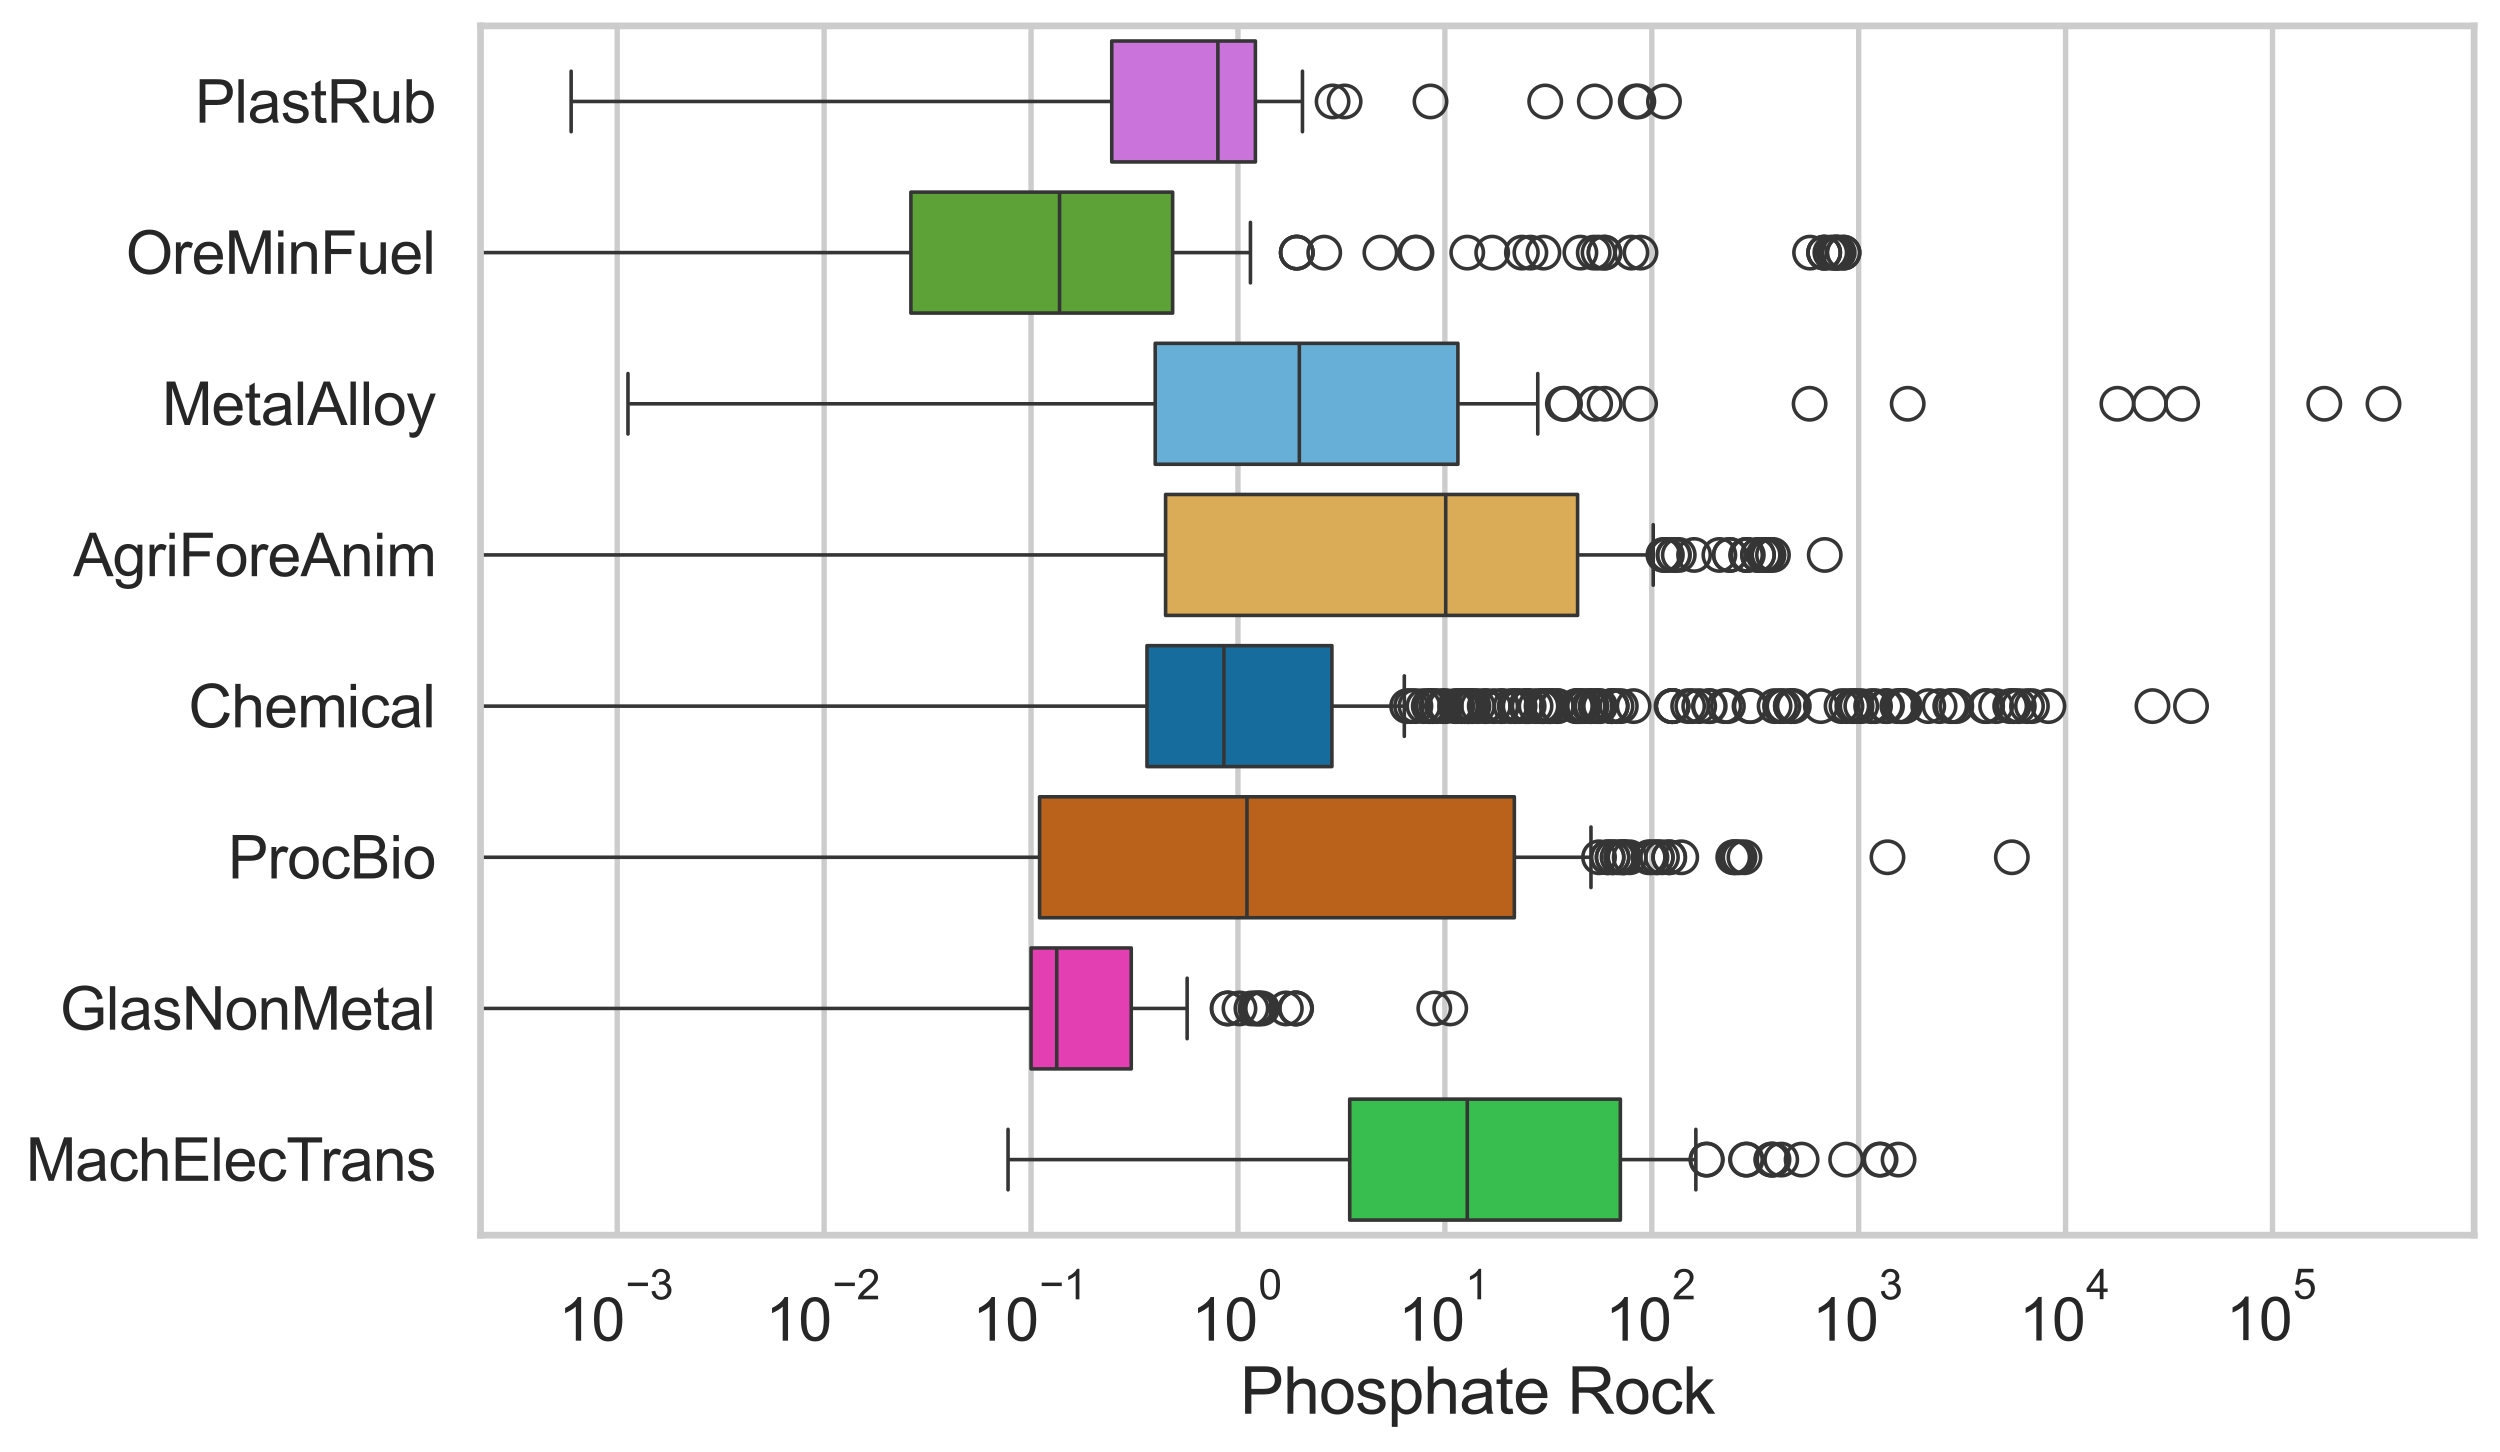 <?xml version="1.0" encoding="utf-8" standalone="no"?>
<!DOCTYPE svg PUBLIC "-//W3C//DTD SVG 1.1//EN"
  "http://www.w3.org/Graphics/SVG/1.1/DTD/svg11.dtd">
<svg xmlns:xlink="http://www.w3.org/1999/xlink" width="695.577pt" height="404.121pt" viewBox="0 0 695.577 404.121" xmlns="http://www.w3.org/2000/svg" version="1.1">
 <defs>
  <style type="text/css">*{stroke-linejoin: round; stroke-linecap: butt}</style>
 </defs>
 <g id="figure_1">
  <g id="patch_1">
   <path d="M 0 404.121 
L 695.577 404.121 
L 695.577 0 
L 0 0 
z
" style="fill: #ffffff"/>
  </g>
  <g id="axes_1">
   <g id="patch_2">
    <path d="M 133.697 343.665 
L 688.377 343.665 
L 688.377 7.2 
L 133.697 7.2 
z
" style="fill: #ffffff"/>
   </g>
   <g id="matplotlib.axis_1">
    <g id="xtick_1">
     <g id="line2d_1">
      <path d="M 171.73 343.665 
L 171.73 7.2 
" clip-path="url(#p5ce49cfaa2)" style="fill: none; stroke: #cccccc; stroke-width: 1.5; stroke-linecap: round"/>
     </g>
     <g id="text_1">
      <!-- $\mathdefault{10^{-3}}$ -->
      <g style="fill: #262626" transform="translate(155.395 373.18) scale(0.165 -0.165)">
       <defs>
        <path id="ArialMT-31" d="M 2384 0 
L 1822 0 
L 1822 3584 
Q 1619 3391 1289 3197 
Q 959 3003 697 2906 
L 697 3450 
Q 1169 3672 1522 3987 
Q 1875 4303 2022 4600 
L 2384 4600 
L 2384 0 
z
" transform="scale(0.016)"/>
        <path id="ArialMT-30" d="M 266 2259 
Q 266 3072 433 3567 
Q 600 4063 929 4331 
Q 1259 4600 1759 4600 
Q 2128 4600 2406 4451 
Q 2684 4303 2865 4023 
Q 3047 3744 3150 3342 
Q 3253 2941 3253 2259 
Q 3253 1453 3087 958 
Q 2922 463 2592 192 
Q 2263 -78 1759 -78 
Q 1097 -78 719 397 
Q 266 969 266 2259 
z
M 844 2259 
Q 844 1131 1108 757 
Q 1372 384 1759 384 
Q 2147 384 2411 759 
Q 2675 1134 2675 2259 
Q 2675 3391 2411 3762 
Q 2147 4134 1753 4134 
Q 1366 4134 1134 3806 
Q 844 3388 844 2259 
z
" transform="scale(0.016)"/>
        <path id="ArialMT-2212" d="M 3381 1997 
L 356 1997 
L 356 2522 
L 3381 2522 
L 3381 1997 
z
" transform="scale(0.016)"/>
        <path id="ArialMT-33" d="M 269 1209 
L 831 1284 
Q 928 806 1161 595 
Q 1394 384 1728 384 
Q 2125 384 2398 659 
Q 2672 934 2672 1341 
Q 2672 1728 2419 1979 
Q 2166 2231 1775 2231 
Q 1616 2231 1378 2169 
L 1441 2663 
Q 1497 2656 1531 2656 
Q 1891 2656 2178 2843 
Q 2466 3031 2466 3422 
Q 2466 3731 2256 3934 
Q 2047 4138 1716 4138 
Q 1388 4138 1169 3931 
Q 950 3725 888 3313 
L 325 3413 
Q 428 3978 793 4289 
Q 1159 4600 1703 4600 
Q 2078 4600 2393 4439 
Q 2709 4278 2876 4000 
Q 3044 3722 3044 3409 
Q 3044 3113 2884 2869 
Q 2725 2625 2413 2481 
Q 2819 2388 3044 2092 
Q 3269 1797 3269 1353 
Q 3269 753 2831 336 
Q 2394 -81 1725 -81 
Q 1122 -81 723 278 
Q 325 638 269 1209 
z
" transform="scale(0.016)"/>
       </defs>
       <use xlink:href="#ArialMT-31" transform="translate(0 0.994)"/>
       <use xlink:href="#ArialMT-30" transform="translate(55.615 0.994)"/>
       <use xlink:href="#ArialMT-2212" transform="translate(112.973 70.688) scale(0.7)"/>
       <use xlink:href="#ArialMT-33" transform="translate(153.852 70.688) scale(0.7)"/>
      </g>
     </g>
    </g>
    <g id="xtick_2">
     <g id="line2d_2">
      <path d="M 229.299 343.665 
L 229.299 7.2 
" clip-path="url(#p5ce49cfaa2)" style="fill: none; stroke: #cccccc; stroke-width: 1.5; stroke-linecap: round"/>
     </g>
     <g id="text_2">
      <!-- $\mathdefault{10^{-2}}$ -->
      <g style="fill: #262626" transform="translate(212.964 373.18) scale(0.165 -0.165)">
       <defs>
        <path id="ArialMT-32" d="M 3222 541 
L 3222 0 
L 194 0 
Q 188 203 259 391 
Q 375 700 629 1000 
Q 884 1300 1366 1694 
Q 2113 2306 2375 2664 
Q 2638 3022 2638 3341 
Q 2638 3675 2398 3904 
Q 2159 4134 1775 4134 
Q 1369 4134 1125 3890 
Q 881 3647 878 3216 
L 300 3275 
Q 359 3922 746 4261 
Q 1134 4600 1788 4600 
Q 2447 4600 2831 4234 
Q 3216 3869 3216 3328 
Q 3216 3053 3103 2787 
Q 2991 2522 2730 2228 
Q 2469 1934 1863 1422 
Q 1356 997 1212 845 
Q 1069 694 975 541 
L 3222 541 
z
" transform="scale(0.016)"/>
       </defs>
       <use xlink:href="#ArialMT-31" transform="translate(0 0.994)"/>
       <use xlink:href="#ArialMT-30" transform="translate(55.615 0.994)"/>
       <use xlink:href="#ArialMT-2212" transform="translate(112.973 70.688) scale(0.7)"/>
       <use xlink:href="#ArialMT-32" transform="translate(153.852 70.688) scale(0.7)"/>
      </g>
     </g>
    </g>
    <g id="xtick_3">
     <g id="line2d_3">
      <path d="M 286.868 343.665 
L 286.868 7.2 
" clip-path="url(#p5ce49cfaa2)" style="fill: none; stroke: #cccccc; stroke-width: 1.5; stroke-linecap: round"/>
     </g>
     <g id="text_3">
      <!-- $\mathdefault{10^{-1}}$ -->
      <g style="fill: #262626" transform="translate(270.533 373.18) scale(0.165 -0.165)">
       <use xlink:href="#ArialMT-31" transform="translate(0 0.994)"/>
       <use xlink:href="#ArialMT-30" transform="translate(55.615 0.994)"/>
       <use xlink:href="#ArialMT-2212" transform="translate(112.973 70.688) scale(0.7)"/>
       <use xlink:href="#ArialMT-31" transform="translate(153.852 70.688) scale(0.7)"/>
      </g>
     </g>
    </g>
    <g id="xtick_4">
     <g id="line2d_4">
      <path d="M 344.436 343.665 
L 344.436 7.2 
" clip-path="url(#p5ce49cfaa2)" style="fill: none; stroke: #cccccc; stroke-width: 1.5; stroke-linecap: round"/>
     </g>
     <g id="text_4">
      <!-- $\mathdefault{10^{0}}$ -->
      <g style="fill: #262626" transform="translate(331.484 373.18) scale(0.165 -0.165)">
       <use xlink:href="#ArialMT-31" transform="translate(0 0.994)"/>
       <use xlink:href="#ArialMT-30" transform="translate(55.615 0.994)"/>
       <use xlink:href="#ArialMT-30" transform="translate(112.973 70.688) scale(0.7)"/>
      </g>
     </g>
    </g>
    <g id="xtick_5">
     <g id="line2d_5">
      <path d="M 402.005 343.665 
L 402.005 7.2 
" clip-path="url(#p5ce49cfaa2)" style="fill: none; stroke: #cccccc; stroke-width: 1.5; stroke-linecap: round"/>
     </g>
     <g id="text_5">
      <!-- $\mathdefault{10^{1}}$ -->
      <g style="fill: #262626" transform="translate(389.053 373.18) scale(0.165 -0.165)">
       <use xlink:href="#ArialMT-31" transform="translate(0 0.994)"/>
       <use xlink:href="#ArialMT-30" transform="translate(55.615 0.994)"/>
       <use xlink:href="#ArialMT-31" transform="translate(112.973 70.688) scale(0.7)"/>
      </g>
     </g>
    </g>
    <g id="xtick_6">
     <g id="line2d_6">
      <path d="M 459.574 343.665 
L 459.574 7.2 
" clip-path="url(#p5ce49cfaa2)" style="fill: none; stroke: #cccccc; stroke-width: 1.5; stroke-linecap: round"/>
     </g>
     <g id="text_6">
      <!-- $\mathdefault{10^{2}}$ -->
      <g style="fill: #262626" transform="translate(446.622 373.18) scale(0.165 -0.165)">
       <use xlink:href="#ArialMT-31" transform="translate(0 0.994)"/>
       <use xlink:href="#ArialMT-30" transform="translate(55.615 0.994)"/>
       <use xlink:href="#ArialMT-32" transform="translate(112.973 70.688) scale(0.7)"/>
      </g>
     </g>
    </g>
    <g id="xtick_7">
     <g id="line2d_7">
      <path d="M 517.143 343.665 
L 517.143 7.2 
" clip-path="url(#p5ce49cfaa2)" style="fill: none; stroke: #cccccc; stroke-width: 1.5; stroke-linecap: round"/>
     </g>
     <g id="text_7">
      <!-- $\mathdefault{10^{3}}$ -->
      <g style="fill: #262626" transform="translate(504.19 373.18) scale(0.165 -0.165)">
       <use xlink:href="#ArialMT-31" transform="translate(0 0.994)"/>
       <use xlink:href="#ArialMT-30" transform="translate(55.615 0.994)"/>
       <use xlink:href="#ArialMT-33" transform="translate(112.973 70.688) scale(0.7)"/>
      </g>
     </g>
    </g>
    <g id="xtick_8">
     <g id="line2d_8">
      <path d="M 574.712 343.665 
L 574.712 7.2 
" clip-path="url(#p5ce49cfaa2)" style="fill: none; stroke: #cccccc; stroke-width: 1.5; stroke-linecap: round"/>
     </g>
     <g id="text_8">
      <!-- $\mathdefault{10^{4}}$ -->
      <g style="fill: #262626" transform="translate(561.759 373.015) scale(0.165 -0.165)">
       <defs>
        <path id="ArialMT-34" d="M 2069 0 
L 2069 1097 
L 81 1097 
L 81 1613 
L 2172 4581 
L 2631 4581 
L 2631 1613 
L 3250 1613 
L 3250 1097 
L 2631 1097 
L 2631 0 
L 2069 0 
z
M 2069 1613 
L 2069 3678 
L 634 1613 
L 2069 1613 
z
" transform="scale(0.016)"/>
       </defs>
       <use xlink:href="#ArialMT-31" transform="translate(0 0.202)"/>
       <use xlink:href="#ArialMT-30" transform="translate(55.615 0.202)"/>
       <use xlink:href="#ArialMT-34" transform="translate(112.973 69.895) scale(0.7)"/>
      </g>
     </g>
    </g>
    <g id="xtick_9">
     <g id="line2d_9">
      <path d="M 632.281 343.665 
L 632.281 7.2 
" clip-path="url(#p5ce49cfaa2)" style="fill: none; stroke: #cccccc; stroke-width: 1.5; stroke-linecap: round"/>
     </g>
     <g id="text_9">
      <!-- $\mathdefault{10^{5}}$ -->
      <g style="fill: #262626" transform="translate(619.328 373.015) scale(0.165 -0.165)">
       <defs>
        <path id="ArialMT-35" d="M 266 1200 
L 856 1250 
Q 922 819 1161 601 
Q 1400 384 1738 384 
Q 2144 384 2425 690 
Q 2706 997 2706 1503 
Q 2706 1984 2436 2262 
Q 2166 2541 1728 2541 
Q 1456 2541 1237 2417 
Q 1019 2294 894 2097 
L 366 2166 
L 809 4519 
L 3088 4519 
L 3088 3981 
L 1259 3981 
L 1013 2750 
Q 1425 3038 1878 3038 
Q 2478 3038 2890 2622 
Q 3303 2206 3303 1553 
Q 3303 931 2941 478 
Q 2500 -78 1738 -78 
Q 1113 -78 717 272 
Q 322 622 266 1200 
z
" transform="scale(0.016)"/>
       </defs>
       <use xlink:href="#ArialMT-31" transform="translate(0 0.88)"/>
       <use xlink:href="#ArialMT-30" transform="translate(55.615 0.88)"/>
       <use xlink:href="#ArialMT-35" transform="translate(112.973 70.573) scale(0.7)"/>
      </g>
     </g>
    </g>
    <g id="xtick_10"/>
    <g id="xtick_11"/>
    <g id="xtick_12"/>
    <g id="xtick_13"/>
    <g id="xtick_14"/>
    <g id="xtick_15"/>
    <g id="xtick_16"/>
    <g id="xtick_17"/>
    <g id="xtick_18"/>
    <g id="xtick_19"/>
    <g id="xtick_20"/>
    <g id="xtick_21"/>
    <g id="xtick_22"/>
    <g id="xtick_23"/>
    <g id="xtick_24"/>
    <g id="xtick_25"/>
    <g id="xtick_26"/>
    <g id="xtick_27"/>
    <g id="xtick_28"/>
    <g id="xtick_29"/>
    <g id="xtick_30"/>
    <g id="xtick_31"/>
    <g id="xtick_32"/>
    <g id="xtick_33"/>
    <g id="xtick_34"/>
    <g id="xtick_35"/>
    <g id="xtick_36"/>
    <g id="xtick_37"/>
    <g id="xtick_38"/>
    <g id="xtick_39"/>
    <g id="xtick_40"/>
    <g id="xtick_41"/>
    <g id="xtick_42"/>
    <g id="xtick_43"/>
    <g id="xtick_44"/>
    <g id="xtick_45"/>
    <g id="xtick_46"/>
    <g id="xtick_47"/>
    <g id="xtick_48"/>
    <g id="xtick_49"/>
    <g id="xtick_50"/>
    <g id="xtick_51"/>
    <g id="xtick_52"/>
    <g id="xtick_53"/>
    <g id="xtick_54"/>
    <g id="xtick_55"/>
    <g id="xtick_56"/>
    <g id="xtick_57"/>
    <g id="xtick_58"/>
    <g id="xtick_59"/>
    <g id="xtick_60"/>
    <g id="xtick_61"/>
    <g id="xtick_62"/>
    <g id="xtick_63"/>
    <g id="xtick_64"/>
    <g id="xtick_65"/>
    <g id="xtick_66"/>
    <g id="xtick_67"/>
    <g id="xtick_68"/>
    <g id="xtick_69"/>
    <g id="xtick_70"/>
    <g id="xtick_71"/>
    <g id="xtick_72"/>
    <g id="xtick_73"/>
    <g id="xtick_74"/>
    <g id="xtick_75"/>
    <g id="xtick_76"/>
    <g id="xtick_77"/>
    <g id="xtick_78"/>
    <g id="xtick_79"/>
    <g id="xtick_80"/>
    <g id="xtick_81"/>
    <g id="xtick_82"/>
    <g id="xtick_83"/>
    <g id="xtick_84"/>
    <g id="xtick_85"/>
    <g id="xtick_86"/>
    <g id="xtick_87"/>
    <g id="xtick_88"/>
    <g id="text_10">
     <!-- Phosphate Rock -->
     <g style="fill: #262626" transform="translate(344.999 393.344) scale(0.18 -0.18)">
      <defs>
       <path id="ArialMT-50" d="M 494 0 
L 494 4581 
L 2222 4581 
Q 2678 4581 2919 4538 
Q 3256 4481 3484 4323 
Q 3713 4166 3852 3881 
Q 3991 3597 3991 3256 
Q 3991 2672 3619 2267 
Q 3247 1863 2275 1863 
L 1100 1863 
L 1100 0 
L 494 0 
z
M 1100 2403 
L 2284 2403 
Q 2872 2403 3119 2622 
Q 3366 2841 3366 3238 
Q 3366 3525 3220 3729 
Q 3075 3934 2838 4000 
Q 2684 4041 2272 4041 
L 1100 4041 
L 1100 2403 
z
" transform="scale(0.016)"/>
       <path id="ArialMT-68" d="M 422 0 
L 422 4581 
L 984 4581 
L 984 2938 
Q 1378 3394 1978 3394 
Q 2347 3394 2619 3248 
Q 2891 3103 3008 2847 
Q 3125 2591 3125 2103 
L 3125 0 
L 2563 0 
L 2563 2103 
Q 2563 2525 2380 2717 
Q 2197 2909 1863 2909 
Q 1613 2909 1392 2779 
Q 1172 2650 1078 2428 
Q 984 2206 984 1816 
L 984 0 
L 422 0 
z
" transform="scale(0.016)"/>
       <path id="ArialMT-6f" d="M 213 1659 
Q 213 2581 725 3025 
Q 1153 3394 1769 3394 
Q 2453 3394 2887 2945 
Q 3322 2497 3322 1706 
Q 3322 1066 3130 698 
Q 2938 331 2570 128 
Q 2203 -75 1769 -75 
Q 1072 -75 642 372 
Q 213 819 213 1659 
z
M 791 1659 
Q 791 1022 1069 705 
Q 1347 388 1769 388 
Q 2188 388 2466 706 
Q 2744 1025 2744 1678 
Q 2744 2294 2464 2611 
Q 2184 2928 1769 2928 
Q 1347 2928 1069 2612 
Q 791 2297 791 1659 
z
" transform="scale(0.016)"/>
       <path id="ArialMT-73" d="M 197 991 
L 753 1078 
Q 800 744 1014 566 
Q 1228 388 1613 388 
Q 2000 388 2187 545 
Q 2375 703 2375 916 
Q 2375 1106 2209 1216 
Q 2094 1291 1634 1406 
Q 1016 1563 777 1677 
Q 538 1791 414 1992 
Q 291 2194 291 2438 
Q 291 2659 392 2848 
Q 494 3038 669 3163 
Q 800 3259 1026 3326 
Q 1253 3394 1513 3394 
Q 1903 3394 2198 3281 
Q 2494 3169 2634 2976 
Q 2775 2784 2828 2463 
L 2278 2388 
Q 2241 2644 2061 2787 
Q 1881 2931 1553 2931 
Q 1166 2931 1000 2803 
Q 834 2675 834 2503 
Q 834 2394 903 2306 
Q 972 2216 1119 2156 
Q 1203 2125 1616 2013 
Q 2213 1853 2448 1751 
Q 2684 1650 2818 1456 
Q 2953 1263 2953 975 
Q 2953 694 2789 445 
Q 2625 197 2315 61 
Q 2006 -75 1616 -75 
Q 969 -75 630 194 
Q 291 463 197 991 
z
" transform="scale(0.016)"/>
       <path id="ArialMT-70" d="M 422 -1272 
L 422 3319 
L 934 3319 
L 934 2888 
Q 1116 3141 1344 3267 
Q 1572 3394 1897 3394 
Q 2322 3394 2647 3175 
Q 2972 2956 3137 2557 
Q 3303 2159 3303 1684 
Q 3303 1175 3120 767 
Q 2938 359 2589 142 
Q 2241 -75 1856 -75 
Q 1575 -75 1351 44 
Q 1128 163 984 344 
L 984 -1272 
L 422 -1272 
z
M 931 1641 
Q 931 1000 1190 694 
Q 1450 388 1819 388 
Q 2194 388 2461 705 
Q 2728 1022 2728 1688 
Q 2728 2322 2467 2637 
Q 2206 2953 1844 2953 
Q 1484 2953 1207 2617 
Q 931 2281 931 1641 
z
" transform="scale(0.016)"/>
       <path id="ArialMT-61" d="M 2588 409 
Q 2275 144 1986 34 
Q 1697 -75 1366 -75 
Q 819 -75 525 192 
Q 231 459 231 875 
Q 231 1119 342 1320 
Q 453 1522 633 1644 
Q 813 1766 1038 1828 
Q 1203 1872 1538 1913 
Q 2219 1994 2541 2106 
Q 2544 2222 2544 2253 
Q 2544 2597 2384 2738 
Q 2169 2928 1744 2928 
Q 1347 2928 1158 2789 
Q 969 2650 878 2297 
L 328 2372 
Q 403 2725 575 2942 
Q 747 3159 1072 3276 
Q 1397 3394 1825 3394 
Q 2250 3394 2515 3294 
Q 2781 3194 2906 3042 
Q 3031 2891 3081 2659 
Q 3109 2516 3109 2141 
L 3109 1391 
Q 3109 606 3145 398 
Q 3181 191 3288 0 
L 2700 0 
Q 2613 175 2588 409 
z
M 2541 1666 
Q 2234 1541 1622 1453 
Q 1275 1403 1131 1340 
Q 988 1278 909 1158 
Q 831 1038 831 891 
Q 831 666 1001 516 
Q 1172 366 1500 366 
Q 1825 366 2078 508 
Q 2331 650 2450 897 
Q 2541 1088 2541 1459 
L 2541 1666 
z
" transform="scale(0.016)"/>
       <path id="ArialMT-74" d="M 1650 503 
L 1731 6 
Q 1494 -44 1306 -44 
Q 1000 -44 831 53 
Q 663 150 594 308 
Q 525 466 525 972 
L 525 2881 
L 113 2881 
L 113 3319 
L 525 3319 
L 525 4141 
L 1084 4478 
L 1084 3319 
L 1650 3319 
L 1650 2881 
L 1084 2881 
L 1084 941 
Q 1084 700 1114 631 
Q 1144 563 1211 522 
Q 1278 481 1403 481 
Q 1497 481 1650 503 
z
" transform="scale(0.016)"/>
       <path id="ArialMT-65" d="M 2694 1069 
L 3275 997 
Q 3138 488 2766 206 
Q 2394 -75 1816 -75 
Q 1088 -75 661 373 
Q 234 822 234 1631 
Q 234 2469 665 2931 
Q 1097 3394 1784 3394 
Q 2450 3394 2872 2941 
Q 3294 2488 3294 1666 
Q 3294 1616 3291 1516 
L 816 1516 
Q 847 969 1125 678 
Q 1403 388 1819 388 
Q 2128 388 2347 550 
Q 2566 713 2694 1069 
z
M 847 1978 
L 2700 1978 
Q 2663 2397 2488 2606 
Q 2219 2931 1791 2931 
Q 1403 2931 1139 2672 
Q 875 2413 847 1978 
z
" transform="scale(0.016)"/>
       <path id="ArialMT-20" transform="scale(0.016)"/>
       <path id="ArialMT-52" d="M 503 0 
L 503 4581 
L 2534 4581 
Q 3147 4581 3465 4457 
Q 3784 4334 3975 4021 
Q 4166 3709 4166 3331 
Q 4166 2844 3850 2509 
Q 3534 2175 2875 2084 
Q 3116 1969 3241 1856 
Q 3506 1613 3744 1247 
L 4541 0 
L 3778 0 
L 3172 953 
Q 2906 1366 2734 1584 
Q 2563 1803 2427 1890 
Q 2291 1978 2150 2013 
Q 2047 2034 1813 2034 
L 1109 2034 
L 1109 0 
L 503 0 
z
M 1109 2559 
L 2413 2559 
Q 2828 2559 3062 2645 
Q 3297 2731 3419 2920 
Q 3541 3109 3541 3331 
Q 3541 3656 3305 3865 
Q 3069 4075 2559 4075 
L 1109 4075 
L 1109 2559 
z
" transform="scale(0.016)"/>
       <path id="ArialMT-63" d="M 2588 1216 
L 3141 1144 
Q 3050 572 2676 248 
Q 2303 -75 1759 -75 
Q 1078 -75 664 370 
Q 250 816 250 1647 
Q 250 2184 428 2587 
Q 606 2991 970 3192 
Q 1334 3394 1763 3394 
Q 2303 3394 2647 3120 
Q 2991 2847 3088 2344 
L 2541 2259 
Q 2463 2594 2264 2762 
Q 2066 2931 1784 2931 
Q 1359 2931 1093 2626 
Q 828 2322 828 1663 
Q 828 994 1084 691 
Q 1341 388 1753 388 
Q 2084 388 2306 591 
Q 2528 794 2588 1216 
z
" transform="scale(0.016)"/>
       <path id="ArialMT-6b" d="M 425 0 
L 425 4581 
L 988 4581 
L 988 1969 
L 2319 3319 
L 3047 3319 
L 1778 2088 
L 3175 0 
L 2481 0 
L 1384 1697 
L 988 1316 
L 988 0 
L 425 0 
z
" transform="scale(0.016)"/>
      </defs>
      <use xlink:href="#ArialMT-50"/>
      <use xlink:href="#ArialMT-68" transform="translate(66.699 0)"/>
      <use xlink:href="#ArialMT-6f" transform="translate(122.314 0)"/>
      <use xlink:href="#ArialMT-73" transform="translate(177.93 0)"/>
      <use xlink:href="#ArialMT-70" transform="translate(227.93 0)"/>
      <use xlink:href="#ArialMT-68" transform="translate(283.545 0)"/>
      <use xlink:href="#ArialMT-61" transform="translate(339.16 0)"/>
      <use xlink:href="#ArialMT-74" transform="translate(394.775 0)"/>
      <use xlink:href="#ArialMT-65" transform="translate(422.559 0)"/>
      <use xlink:href="#ArialMT-20" transform="translate(478.174 0)"/>
      <use xlink:href="#ArialMT-52" transform="translate(505.957 0)"/>
      <use xlink:href="#ArialMT-6f" transform="translate(578.174 0)"/>
      <use xlink:href="#ArialMT-63" transform="translate(633.789 0)"/>
      <use xlink:href="#ArialMT-6b" transform="translate(683.789 0)"/>
     </g>
    </g>
   </g>
   <g id="matplotlib.axis_2">
    <g id="ytick_1">
     <g id="text_11">
      <!-- PlastRub -->
      <g style="fill: #262626" transform="translate(54.248 34.134) scale(0.165 -0.165)">
       <defs>
        <path id="ArialMT-6c" d="M 409 0 
L 409 4581 
L 972 4581 
L 972 0 
L 409 0 
z
" transform="scale(0.016)"/>
        <path id="ArialMT-75" d="M 2597 0 
L 2597 488 
Q 2209 -75 1544 -75 
Q 1250 -75 995 37 
Q 741 150 617 320 
Q 494 491 444 738 
Q 409 903 409 1263 
L 409 3319 
L 972 3319 
L 972 1478 
Q 972 1038 1006 884 
Q 1059 663 1231 536 
Q 1403 409 1656 409 
Q 1909 409 2131 539 
Q 2353 669 2445 892 
Q 2538 1116 2538 1541 
L 2538 3319 
L 3100 3319 
L 3100 0 
L 2597 0 
z
" transform="scale(0.016)"/>
        <path id="ArialMT-62" d="M 941 0 
L 419 0 
L 419 4581 
L 981 4581 
L 981 2947 
Q 1338 3394 1891 3394 
Q 2197 3394 2470 3270 
Q 2744 3147 2920 2923 
Q 3097 2700 3197 2384 
Q 3297 2069 3297 1709 
Q 3297 856 2875 390 
Q 2453 -75 1863 -75 
Q 1275 -75 941 416 
L 941 0 
z
M 934 1684 
Q 934 1088 1097 822 
Q 1363 388 1816 388 
Q 2184 388 2453 708 
Q 2722 1028 2722 1663 
Q 2722 2313 2464 2622 
Q 2206 2931 1841 2931 
Q 1472 2931 1203 2611 
Q 934 2291 934 1684 
z
" transform="scale(0.016)"/>
       </defs>
       <use xlink:href="#ArialMT-50"/>
       <use xlink:href="#ArialMT-6c" transform="translate(66.699 0)"/>
       <use xlink:href="#ArialMT-61" transform="translate(88.916 0)"/>
       <use xlink:href="#ArialMT-73" transform="translate(144.531 0)"/>
       <use xlink:href="#ArialMT-74" transform="translate(194.531 0)"/>
       <use xlink:href="#ArialMT-52" transform="translate(222.314 0)"/>
       <use xlink:href="#ArialMT-75" transform="translate(294.531 0)"/>
       <use xlink:href="#ArialMT-62" transform="translate(350.146 0)"/>
      </g>
     </g>
    </g>
    <g id="ytick_2">
     <g id="text_12">
      <!-- OreMinFuel -->
      <g style="fill: #262626" transform="translate(35.013 76.192) scale(0.165 -0.165)">
       <defs>
        <path id="ArialMT-4f" d="M 309 2231 
Q 309 3372 921 4017 
Q 1534 4663 2503 4663 
Q 3138 4663 3647 4359 
Q 4156 4056 4423 3514 
Q 4691 2972 4691 2284 
Q 4691 1588 4409 1038 
Q 4128 488 3612 205 
Q 3097 -78 2500 -78 
Q 1853 -78 1343 234 
Q 834 547 571 1087 
Q 309 1628 309 2231 
z
M 934 2222 
Q 934 1394 1379 917 
Q 1825 441 2497 441 
Q 3181 441 3623 922 
Q 4066 1403 4066 2288 
Q 4066 2847 3877 3264 
Q 3688 3681 3323 3911 
Q 2959 4141 2506 4141 
Q 1863 4141 1398 3698 
Q 934 3256 934 2222 
z
" transform="scale(0.016)"/>
        <path id="ArialMT-72" d="M 416 0 
L 416 3319 
L 922 3319 
L 922 2816 
Q 1116 3169 1280 3281 
Q 1444 3394 1641 3394 
Q 1925 3394 2219 3213 
L 2025 2691 
Q 1819 2813 1613 2813 
Q 1428 2813 1281 2702 
Q 1134 2591 1072 2394 
Q 978 2094 978 1738 
L 978 0 
L 416 0 
z
" transform="scale(0.016)"/>
        <path id="ArialMT-4d" d="M 475 0 
L 475 4581 
L 1388 4581 
L 2472 1338 
Q 2622 884 2691 659 
Q 2769 909 2934 1394 
L 4031 4581 
L 4847 4581 
L 4847 0 
L 4263 0 
L 4263 3834 
L 2931 0 
L 2384 0 
L 1059 3900 
L 1059 0 
L 475 0 
z
" transform="scale(0.016)"/>
        <path id="ArialMT-69" d="M 425 3934 
L 425 4581 
L 988 4581 
L 988 3934 
L 425 3934 
z
M 425 0 
L 425 3319 
L 988 3319 
L 988 0 
L 425 0 
z
" transform="scale(0.016)"/>
        <path id="ArialMT-6e" d="M 422 0 
L 422 3319 
L 928 3319 
L 928 2847 
Q 1294 3394 1984 3394 
Q 2284 3394 2536 3286 
Q 2788 3178 2913 3003 
Q 3038 2828 3088 2588 
Q 3119 2431 3119 2041 
L 3119 0 
L 2556 0 
L 2556 2019 
Q 2556 2363 2490 2533 
Q 2425 2703 2258 2804 
Q 2091 2906 1866 2906 
Q 1506 2906 1245 2678 
Q 984 2450 984 1813 
L 984 0 
L 422 0 
z
" transform="scale(0.016)"/>
        <path id="ArialMT-46" d="M 525 0 
L 525 4581 
L 3616 4581 
L 3616 4041 
L 1131 4041 
L 1131 2622 
L 3281 2622 
L 3281 2081 
L 1131 2081 
L 1131 0 
L 525 0 
z
" transform="scale(0.016)"/>
       </defs>
       <use xlink:href="#ArialMT-4f"/>
       <use xlink:href="#ArialMT-72" transform="translate(77.783 0)"/>
       <use xlink:href="#ArialMT-65" transform="translate(111.084 0)"/>
       <use xlink:href="#ArialMT-4d" transform="translate(166.699 0)"/>
       <use xlink:href="#ArialMT-69" transform="translate(250 0)"/>
       <use xlink:href="#ArialMT-6e" transform="translate(272.217 0)"/>
       <use xlink:href="#ArialMT-46" transform="translate(327.832 0)"/>
       <use xlink:href="#ArialMT-75" transform="translate(388.916 0)"/>
       <use xlink:href="#ArialMT-65" transform="translate(444.531 0)"/>
       <use xlink:href="#ArialMT-6c" transform="translate(500.146 0)"/>
      </g>
     </g>
    </g>
    <g id="ytick_3">
     <g id="text_13">
      <!-- MetalAlloy -->
      <g style="fill: #262626" transform="translate(45.088 118.25) scale(0.165 -0.165)">
       <defs>
        <path id="ArialMT-41" d="M -9 0 
L 1750 4581 
L 2403 4581 
L 4278 0 
L 3588 0 
L 3053 1388 
L 1138 1388 
L 634 0 
L -9 0 
z
M 1313 1881 
L 2866 1881 
L 2388 3150 
Q 2169 3728 2063 4100 
Q 1975 3659 1816 3225 
L 1313 1881 
z
" transform="scale(0.016)"/>
        <path id="ArialMT-79" d="M 397 -1278 
L 334 -750 
Q 519 -800 656 -800 
Q 844 -800 956 -737 
Q 1069 -675 1141 -563 
Q 1194 -478 1313 -144 
Q 1328 -97 1363 -6 
L 103 3319 
L 709 3319 
L 1400 1397 
Q 1534 1031 1641 628 
Q 1738 1016 1872 1384 
L 2581 3319 
L 3144 3319 
L 1881 -56 
Q 1678 -603 1566 -809 
Q 1416 -1088 1222 -1217 
Q 1028 -1347 759 -1347 
Q 597 -1347 397 -1278 
z
" transform="scale(0.016)"/>
       </defs>
       <use xlink:href="#ArialMT-4d"/>
       <use xlink:href="#ArialMT-65" transform="translate(83.301 0)"/>
       <use xlink:href="#ArialMT-74" transform="translate(138.916 0)"/>
       <use xlink:href="#ArialMT-61" transform="translate(166.699 0)"/>
       <use xlink:href="#ArialMT-6c" transform="translate(222.314 0)"/>
       <use xlink:href="#ArialMT-41" transform="translate(244.531 0)"/>
       <use xlink:href="#ArialMT-6c" transform="translate(311.23 0)"/>
       <use xlink:href="#ArialMT-6c" transform="translate(333.447 0)"/>
       <use xlink:href="#ArialMT-6f" transform="translate(355.664 0)"/>
       <use xlink:href="#ArialMT-79" transform="translate(411.279 0)"/>
      </g>
     </g>
    </g>
    <g id="ytick_4">
     <g id="text_14">
      <!-- AgriForeAnim -->
      <g style="fill: #262626" transform="translate(20.341 160.308) scale(0.165 -0.165)">
       <defs>
        <path id="ArialMT-67" d="M 319 -275 
L 866 -356 
Q 900 -609 1056 -725 
Q 1266 -881 1628 -881 
Q 2019 -881 2231 -725 
Q 2444 -569 2519 -288 
Q 2563 -116 2559 434 
Q 2191 0 1641 0 
Q 956 0 581 494 
Q 206 988 206 1678 
Q 206 2153 378 2554 
Q 550 2956 876 3175 
Q 1203 3394 1644 3394 
Q 2231 3394 2613 2919 
L 2613 3319 
L 3131 3319 
L 3131 450 
Q 3131 -325 2973 -648 
Q 2816 -972 2473 -1159 
Q 2131 -1347 1631 -1347 
Q 1038 -1347 672 -1080 
Q 306 -813 319 -275 
z
M 784 1719 
Q 784 1066 1043 766 
Q 1303 466 1694 466 
Q 2081 466 2343 764 
Q 2606 1063 2606 1700 
Q 2606 2309 2336 2618 
Q 2066 2928 1684 2928 
Q 1309 2928 1046 2623 
Q 784 2319 784 1719 
z
" transform="scale(0.016)"/>
        <path id="ArialMT-6d" d="M 422 0 
L 422 3319 
L 925 3319 
L 925 2853 
Q 1081 3097 1340 3245 
Q 1600 3394 1931 3394 
Q 2300 3394 2536 3241 
Q 2772 3088 2869 2813 
Q 3263 3394 3894 3394 
Q 4388 3394 4653 3120 
Q 4919 2847 4919 2278 
L 4919 0 
L 4359 0 
L 4359 2091 
Q 4359 2428 4304 2576 
Q 4250 2725 4106 2815 
Q 3963 2906 3769 2906 
Q 3419 2906 3187 2673 
Q 2956 2441 2956 1928 
L 2956 0 
L 2394 0 
L 2394 2156 
Q 2394 2531 2256 2718 
Q 2119 2906 1806 2906 
Q 1569 2906 1367 2781 
Q 1166 2656 1075 2415 
Q 984 2175 984 1722 
L 984 0 
L 422 0 
z
" transform="scale(0.016)"/>
       </defs>
       <use xlink:href="#ArialMT-41"/>
       <use xlink:href="#ArialMT-67" transform="translate(66.699 0)"/>
       <use xlink:href="#ArialMT-72" transform="translate(122.314 0)"/>
       <use xlink:href="#ArialMT-69" transform="translate(155.615 0)"/>
       <use xlink:href="#ArialMT-46" transform="translate(177.832 0)"/>
       <use xlink:href="#ArialMT-6f" transform="translate(238.916 0)"/>
       <use xlink:href="#ArialMT-72" transform="translate(294.531 0)"/>
       <use xlink:href="#ArialMT-65" transform="translate(327.832 0)"/>
       <use xlink:href="#ArialMT-41" transform="translate(383.447 0)"/>
       <use xlink:href="#ArialMT-6e" transform="translate(450.146 0)"/>
       <use xlink:href="#ArialMT-69" transform="translate(505.762 0)"/>
       <use xlink:href="#ArialMT-6d" transform="translate(527.979 0)"/>
      </g>
     </g>
    </g>
    <g id="ytick_5">
     <g id="text_15">
      <!-- Chemical -->
      <g style="fill: #262626" transform="translate(52.428 202.366) scale(0.165 -0.165)">
       <defs>
        <path id="ArialMT-43" d="M 3763 1606 
L 4369 1453 
Q 4178 706 3683 314 
Q 3188 -78 2472 -78 
Q 1731 -78 1267 223 
Q 803 525 561 1097 
Q 319 1669 319 2325 
Q 319 3041 592 3573 
Q 866 4106 1370 4382 
Q 1875 4659 2481 4659 
Q 3169 4659 3637 4309 
Q 4106 3959 4291 3325 
L 3694 3184 
Q 3534 3684 3231 3912 
Q 2928 4141 2469 4141 
Q 1941 4141 1586 3887 
Q 1231 3634 1087 3207 
Q 944 2781 944 2328 
Q 944 1744 1114 1308 
Q 1284 872 1643 656 
Q 2003 441 2422 441 
Q 2931 441 3284 734 
Q 3638 1028 3763 1606 
z
" transform="scale(0.016)"/>
       </defs>
       <use xlink:href="#ArialMT-43"/>
       <use xlink:href="#ArialMT-68" transform="translate(72.217 0)"/>
       <use xlink:href="#ArialMT-65" transform="translate(127.832 0)"/>
       <use xlink:href="#ArialMT-6d" transform="translate(183.447 0)"/>
       <use xlink:href="#ArialMT-69" transform="translate(266.748 0)"/>
       <use xlink:href="#ArialMT-63" transform="translate(288.965 0)"/>
       <use xlink:href="#ArialMT-61" transform="translate(338.965 0)"/>
       <use xlink:href="#ArialMT-6c" transform="translate(394.58 0)"/>
      </g>
     </g>
    </g>
    <g id="ytick_6">
     <g id="text_16">
      <!-- ProcBio -->
      <g style="fill: #262626" transform="translate(63.424 244.425) scale(0.165 -0.165)">
       <defs>
        <path id="ArialMT-42" d="M 469 0 
L 469 4581 
L 2188 4581 
Q 2713 4581 3030 4442 
Q 3347 4303 3526 4014 
Q 3706 3725 3706 3409 
Q 3706 3116 3547 2856 
Q 3388 2597 3066 2438 
Q 3481 2316 3704 2022 
Q 3928 1728 3928 1328 
Q 3928 1006 3792 729 
Q 3656 453 3456 303 
Q 3256 153 2954 76 
Q 2653 0 2216 0 
L 469 0 
z
M 1075 2656 
L 2066 2656 
Q 2469 2656 2644 2709 
Q 2875 2778 2992 2937 
Q 3109 3097 3109 3338 
Q 3109 3566 3000 3739 
Q 2891 3913 2687 3977 
Q 2484 4041 1991 4041 
L 1075 4041 
L 1075 2656 
z
M 1075 541 
L 2216 541 
Q 2509 541 2628 563 
Q 2838 600 2978 687 
Q 3119 775 3209 942 
Q 3300 1109 3300 1328 
Q 3300 1584 3169 1773 
Q 3038 1963 2805 2039 
Q 2572 2116 2134 2116 
L 1075 2116 
L 1075 541 
z
" transform="scale(0.016)"/>
       </defs>
       <use xlink:href="#ArialMT-50"/>
       <use xlink:href="#ArialMT-72" transform="translate(66.699 0)"/>
       <use xlink:href="#ArialMT-6f" transform="translate(100 0)"/>
       <use xlink:href="#ArialMT-63" transform="translate(155.615 0)"/>
       <use xlink:href="#ArialMT-42" transform="translate(205.615 0)"/>
       <use xlink:href="#ArialMT-69" transform="translate(272.314 0)"/>
       <use xlink:href="#ArialMT-6f" transform="translate(294.531 0)"/>
      </g>
     </g>
    </g>
    <g id="ytick_7">
     <g id="text_17">
      <!-- GlasNonMetal -->
      <g style="fill: #262626" transform="translate(16.659 286.483) scale(0.165 -0.165)">
       <defs>
        <path id="ArialMT-47" d="M 2638 1797 
L 2638 2334 
L 4578 2338 
L 4578 638 
Q 4131 281 3656 101 
Q 3181 -78 2681 -78 
Q 2006 -78 1454 211 
Q 903 500 622 1047 
Q 341 1594 341 2269 
Q 341 2938 620 3517 
Q 900 4097 1425 4378 
Q 1950 4659 2634 4659 
Q 3131 4659 3532 4498 
Q 3934 4338 4162 4050 
Q 4391 3763 4509 3300 
L 3963 3150 
Q 3859 3500 3706 3700 
Q 3553 3900 3268 4020 
Q 2984 4141 2638 4141 
Q 2222 4141 1919 4014 
Q 1616 3888 1430 3681 
Q 1244 3475 1141 3228 
Q 966 2803 966 2306 
Q 966 1694 1177 1281 
Q 1388 869 1791 669 
Q 2194 469 2647 469 
Q 3041 469 3416 620 
Q 3791 772 3984 944 
L 3984 1797 
L 2638 1797 
z
" transform="scale(0.016)"/>
        <path id="ArialMT-4e" d="M 488 0 
L 488 4581 
L 1109 4581 
L 3516 984 
L 3516 4581 
L 4097 4581 
L 4097 0 
L 3475 0 
L 1069 3600 
L 1069 0 
L 488 0 
z
" transform="scale(0.016)"/>
       </defs>
       <use xlink:href="#ArialMT-47"/>
       <use xlink:href="#ArialMT-6c" transform="translate(77.783 0)"/>
       <use xlink:href="#ArialMT-61" transform="translate(100 0)"/>
       <use xlink:href="#ArialMT-73" transform="translate(155.615 0)"/>
       <use xlink:href="#ArialMT-4e" transform="translate(205.615 0)"/>
       <use xlink:href="#ArialMT-6f" transform="translate(277.832 0)"/>
       <use xlink:href="#ArialMT-6e" transform="translate(333.447 0)"/>
       <use xlink:href="#ArialMT-4d" transform="translate(389.062 0)"/>
       <use xlink:href="#ArialMT-65" transform="translate(472.363 0)"/>
       <use xlink:href="#ArialMT-74" transform="translate(527.979 0)"/>
       <use xlink:href="#ArialMT-61" transform="translate(555.762 0)"/>
       <use xlink:href="#ArialMT-6c" transform="translate(611.377 0)"/>
      </g>
     </g>
    </g>
    <g id="ytick_8">
     <g id="text_18">
      <!-- MachElecTrans -->
      <g style="fill: #262626" transform="translate(7.2 328.541) scale(0.165 -0.165)">
       <defs>
        <path id="ArialMT-45" d="M 506 0 
L 506 4581 
L 3819 4581 
L 3819 4041 
L 1113 4041 
L 1113 2638 
L 3647 2638 
L 3647 2100 
L 1113 2100 
L 1113 541 
L 3925 541 
L 3925 0 
L 506 0 
z
" transform="scale(0.016)"/>
        <path id="ArialMT-54" d="M 1659 0 
L 1659 4041 
L 150 4041 
L 150 4581 
L 3781 4581 
L 3781 4041 
L 2266 4041 
L 2266 0 
L 1659 0 
z
" transform="scale(0.016)"/>
       </defs>
       <use xlink:href="#ArialMT-4d"/>
       <use xlink:href="#ArialMT-61" transform="translate(83.301 0)"/>
       <use xlink:href="#ArialMT-63" transform="translate(138.916 0)"/>
       <use xlink:href="#ArialMT-68" transform="translate(188.916 0)"/>
       <use xlink:href="#ArialMT-45" transform="translate(244.531 0)"/>
       <use xlink:href="#ArialMT-6c" transform="translate(311.23 0)"/>
       <use xlink:href="#ArialMT-65" transform="translate(333.447 0)"/>
       <use xlink:href="#ArialMT-63" transform="translate(389.062 0)"/>
       <use xlink:href="#ArialMT-54" transform="translate(439.062 0)"/>
       <use xlink:href="#ArialMT-72" transform="translate(496.396 0)"/>
       <use xlink:href="#ArialMT-61" transform="translate(529.697 0)"/>
       <use xlink:href="#ArialMT-6e" transform="translate(585.312 0)"/>
       <use xlink:href="#ArialMT-73" transform="translate(640.928 0)"/>
      </g>
     </g>
    </g>
   </g>
   <g id="patch_3">
    <path d="M 309.325 11.406 
L 309.325 45.052 
L 349.288 45.052 
L 349.288 11.406 
L 309.325 11.406 
z
" clip-path="url(#p5ce49cfaa2)" style="fill: #ca74db; stroke: #353535; stroke-linejoin: miter"/>
   </g>
   <g id="line2d_10">
    <path d="M 309.325 28.229 
L 158.91 28.229 
" clip-path="url(#p5ce49cfaa2)" style="fill: none; stroke: #353535"/>
   </g>
   <g id="line2d_11">
    <path d="M 349.288 28.229 
L 362.385 28.229 
" clip-path="url(#p5ce49cfaa2)" style="fill: none; stroke: #353535"/>
   </g>
   <g id="line2d_12">
    <path d="M 158.91 19.817 
L 158.91 36.641 
" clip-path="url(#p5ce49cfaa2)" style="fill: none; stroke: #353535; stroke-linecap: round"/>
   </g>
   <g id="line2d_13">
    <path d="M 362.385 19.817 
L 362.385 36.641 
" clip-path="url(#p5ce49cfaa2)" style="fill: none; stroke: #353535; stroke-linecap: round"/>
   </g>
   <g id="line2d_14">
    <defs>
     <path id="md201e29b34" d="M 0 4.5 
C 1.193 4.5 2.338 4.026 3.182 3.182 
C 4.026 2.338 4.5 1.193 4.5 0 
C 4.5 -1.193 4.026 -2.338 3.182 -3.182 
C 2.338 -4.026 1.193 -4.5 0 -4.5 
C -1.193 -4.5 -2.338 -4.026 -3.182 -3.182 
C -4.026 -2.338 -4.5 -1.193 -4.5 0 
C -4.5 1.193 -4.026 2.338 -3.182 3.182 
C -2.338 4.026 -1.193 4.5 0 4.5 
z
" style="stroke: #353535"/>
    </defs>
    <g clip-path="url(#p5ce49cfaa2)">
     <use xlink:href="#md201e29b34" x="370.765" y="28.229" style="fill-opacity: 0; stroke: #353535"/>
     <use xlink:href="#md201e29b34" x="462.969" y="28.229" style="fill-opacity: 0; stroke: #353535"/>
     <use xlink:href="#md201e29b34" x="429.922" y="28.229" style="fill-opacity: 0; stroke: #353535"/>
     <use xlink:href="#md201e29b34" x="398.006" y="28.229" style="fill-opacity: 0; stroke: #353535"/>
     <use xlink:href="#md201e29b34" x="455.834" y="28.229" style="fill-opacity: 0; stroke: #353535"/>
     <use xlink:href="#md201e29b34" x="374.119" y="28.229" style="fill-opacity: 0; stroke: #353535"/>
     <use xlink:href="#md201e29b34" x="455.118" y="28.229" style="fill-opacity: 0; stroke: #353535"/>
     <use xlink:href="#md201e29b34" x="443.726" y="28.229" style="fill-opacity: 0; stroke: #353535"/>
    </g>
   </g>
   <g id="patch_4">
    <path d="M 253.439 53.464 
L 253.439 87.11 
L 326.264 87.11 
L 326.264 53.464 
L 253.439 53.464 
z
" clip-path="url(#p5ce49cfaa2)" style="fill: #5ca236; stroke: #353535; stroke-linejoin: miter"/>
   </g>
   <g id="line2d_15">
    <path d="M 253.439 70.287 
L -1 70.287 
" clip-path="url(#p5ce49cfaa2)" style="fill: none; stroke: #353535"/>
   </g>
   <g id="line2d_16">
    <path d="M 326.264 70.287 
L 347.911 70.287 
" clip-path="url(#p5ce49cfaa2)" style="fill: none; stroke: #353535"/>
   </g>
   <g id="line2d_17">
    <path clip-path="url(#p5ce49cfaa2)" style="fill: none; stroke: #353535; stroke-linecap: round"/>
   </g>
   <g id="line2d_18">
    <path d="M 347.911 61.875 
L 347.911 78.699 
" clip-path="url(#p5ce49cfaa2)" style="fill: none; stroke: #353535; stroke-linecap: round"/>
   </g>
   <g id="line2d_19">
    <g clip-path="url(#p5ce49cfaa2)">
     <use xlink:href="#md201e29b34" x="511.567" y="70.287" style="fill-opacity: 0; stroke: #353535"/>
     <use xlink:href="#md201e29b34" x="507.533" y="70.287" style="fill-opacity: 0; stroke: #353535"/>
     <use xlink:href="#md201e29b34" x="425.801" y="70.287" style="fill-opacity: 0; stroke: #353535"/>
     <use xlink:href="#md201e29b34" x="512.93" y="70.287" style="fill-opacity: 0; stroke: #353535"/>
     <use xlink:href="#md201e29b34" x="415.177" y="70.287" style="fill-opacity: 0; stroke: #353535"/>
     <use xlink:href="#md201e29b34" x="507.541" y="70.287" style="fill-opacity: 0; stroke: #353535"/>
     <use xlink:href="#md201e29b34" x="394.098" y="70.287" style="fill-opacity: 0; stroke: #353535"/>
     <use xlink:href="#md201e29b34" x="408.234" y="70.287" style="fill-opacity: 0; stroke: #353535"/>
     <use xlink:href="#md201e29b34" x="423.435" y="70.287" style="fill-opacity: 0; stroke: #353535"/>
     <use xlink:href="#md201e29b34" x="360.799" y="70.287" style="fill-opacity: 0; stroke: #353535"/>
     <use xlink:href="#md201e29b34" x="510.86" y="70.287" style="fill-opacity: 0; stroke: #353535"/>
     <use xlink:href="#md201e29b34" x="507.543" y="70.287" style="fill-opacity: 0; stroke: #353535"/>
     <use xlink:href="#md201e29b34" x="510.86" y="70.287" style="fill-opacity: 0; stroke: #353535"/>
     <use xlink:href="#md201e29b34" x="429.425" y="70.287" style="fill-opacity: 0; stroke: #353535"/>
     <use xlink:href="#md201e29b34" x="510.997" y="70.287" style="fill-opacity: 0; stroke: #353535"/>
     <use xlink:href="#md201e29b34" x="443.428" y="70.287" style="fill-opacity: 0; stroke: #353535"/>
     <use xlink:href="#md201e29b34" x="453.905" y="70.287" style="fill-opacity: 0; stroke: #353535"/>
     <use xlink:href="#md201e29b34" x="393.797" y="70.287" style="fill-opacity: 0; stroke: #353535"/>
     <use xlink:href="#md201e29b34" x="456.436" y="70.287" style="fill-opacity: 0; stroke: #353535"/>
     <use xlink:href="#md201e29b34" x="446.423" y="70.287" style="fill-opacity: 0; stroke: #353535"/>
     <use xlink:href="#md201e29b34" x="368.437" y="70.287" style="fill-opacity: 0; stroke: #353535"/>
     <use xlink:href="#md201e29b34" x="444.762" y="70.287" style="fill-opacity: 0; stroke: #353535"/>
     <use xlink:href="#md201e29b34" x="439.715" y="70.287" style="fill-opacity: 0; stroke: #353535"/>
     <use xlink:href="#md201e29b34" x="360.799" y="70.287" style="fill-opacity: 0; stroke: #353535"/>
     <use xlink:href="#md201e29b34" x="360.799" y="70.287" style="fill-opacity: 0; stroke: #353535"/>
     <use xlink:href="#md201e29b34" x="446.423" y="70.287" style="fill-opacity: 0; stroke: #353535"/>
     <use xlink:href="#md201e29b34" x="503.613" y="70.287" style="fill-opacity: 0; stroke: #353535"/>
     <use xlink:href="#md201e29b34" x="384.068" y="70.287" style="fill-opacity: 0; stroke: #353535"/>
     <use xlink:href="#md201e29b34" x="510.157" y="70.287" style="fill-opacity: 0; stroke: #353535"/>
     <use xlink:href="#md201e29b34" x="509.262" y="70.287" style="fill-opacity: 0; stroke: #353535"/>
     <use xlink:href="#md201e29b34" x="512.93" y="70.287" style="fill-opacity: 0; stroke: #353535"/>
    </g>
   </g>
   <g id="patch_5">
    <path d="M 321.414 95.522 
L 321.414 129.168 
L 405.634 129.168 
L 405.634 95.522 
L 321.414 95.522 
z
" clip-path="url(#p5ce49cfaa2)" style="fill: #68afd7; stroke: #353535; stroke-linejoin: miter"/>
   </g>
   <g id="line2d_20">
    <path d="M 321.414 112.345 
L 174.722 112.345 
" clip-path="url(#p5ce49cfaa2)" style="fill: none; stroke: #353535"/>
   </g>
   <g id="line2d_21">
    <path d="M 405.634 112.345 
L 427.853 112.345 
" clip-path="url(#p5ce49cfaa2)" style="fill: none; stroke: #353535"/>
   </g>
   <g id="line2d_22">
    <path d="M 174.722 103.934 
L 174.722 120.757 
" clip-path="url(#p5ce49cfaa2)" style="fill: none; stroke: #353535; stroke-linecap: round"/>
   </g>
   <g id="line2d_23">
    <path d="M 427.853 103.934 
L 427.853 120.757 
" clip-path="url(#p5ce49cfaa2)" style="fill: none; stroke: #353535; stroke-linecap: round"/>
   </g>
   <g id="line2d_24">
    <g clip-path="url(#p5ce49cfaa2)">
     <use xlink:href="#md201e29b34" x="663.164" y="112.345" style="fill-opacity: 0; stroke: #353535"/>
     <use xlink:href="#md201e29b34" x="646.691" y="112.345" style="fill-opacity: 0; stroke: #353535"/>
     <use xlink:href="#md201e29b34" x="456.319" y="112.345" style="fill-opacity: 0; stroke: #353535"/>
     <use xlink:href="#md201e29b34" x="446.469" y="112.345" style="fill-opacity: 0; stroke: #353535"/>
     <use xlink:href="#md201e29b34" x="607.125" y="112.345" style="fill-opacity: 0; stroke: #353535"/>
     <use xlink:href="#md201e29b34" x="503.487" y="112.345" style="fill-opacity: 0; stroke: #353535"/>
     <use xlink:href="#md201e29b34" x="589.126" y="112.345" style="fill-opacity: 0; stroke: #353535"/>
     <use xlink:href="#md201e29b34" x="435.432" y="112.345" style="fill-opacity: 0; stroke: #353535"/>
     <use xlink:href="#md201e29b34" x="443.808" y="112.345" style="fill-opacity: 0; stroke: #353535"/>
     <use xlink:href="#md201e29b34" x="434.836" y="112.345" style="fill-opacity: 0; stroke: #353535"/>
     <use xlink:href="#md201e29b34" x="598.159" y="112.345" style="fill-opacity: 0; stroke: #353535"/>
     <use xlink:href="#md201e29b34" x="530.783" y="112.345" style="fill-opacity: 0; stroke: #353535"/>
    </g>
   </g>
   <g id="patch_6">
    <path d="M 324.302 137.58 
L 324.302 171.226 
L 438.933 171.226 
L 438.933 137.58 
L 324.302 137.58 
z
" clip-path="url(#p5ce49cfaa2)" style="fill: #daac58; stroke: #353535; stroke-linejoin: miter"/>
   </g>
   <g id="line2d_25">
    <path d="M 324.302 154.403 
L -1 154.403 
" clip-path="url(#p5ce49cfaa2)" style="fill: none; stroke: #353535"/>
   </g>
   <g id="line2d_26">
    <path d="M 438.933 154.403 
L 459.977 154.403 
" clip-path="url(#p5ce49cfaa2)" style="fill: none; stroke: #353535"/>
   </g>
   <g id="line2d_27">
    <path clip-path="url(#p5ce49cfaa2)" style="fill: none; stroke: #353535; stroke-linecap: round"/>
   </g>
   <g id="line2d_28">
    <path d="M 459.977 145.992 
L 459.977 162.815 
" clip-path="url(#p5ce49cfaa2)" style="fill: none; stroke: #353535; stroke-linecap: round"/>
   </g>
   <g id="line2d_29">
    <g clip-path="url(#p5ce49cfaa2)">
     <use xlink:href="#md201e29b34" x="485.954" y="154.403" style="fill-opacity: 0; stroke: #353535"/>
     <use xlink:href="#md201e29b34" x="485.833" y="154.403" style="fill-opacity: 0; stroke: #353535"/>
     <use xlink:href="#md201e29b34" x="491.974" y="154.403" style="fill-opacity: 0; stroke: #353535"/>
     <use xlink:href="#md201e29b34" x="489.152" y="154.403" style="fill-opacity: 0; stroke: #353535"/>
     <use xlink:href="#md201e29b34" x="478.384" y="154.403" style="fill-opacity: 0; stroke: #353535"/>
     <use xlink:href="#md201e29b34" x="471.343" y="154.403" style="fill-opacity: 0; stroke: #353535"/>
     <use xlink:href="#md201e29b34" x="465.611" y="154.403" style="fill-opacity: 0; stroke: #353535"/>
     <use xlink:href="#md201e29b34" x="507.698" y="154.403" style="fill-opacity: 0; stroke: #353535"/>
     <use xlink:href="#md201e29b34" x="467.086" y="154.403" style="fill-opacity: 0; stroke: #353535"/>
     <use xlink:href="#md201e29b34" x="481.281" y="154.403" style="fill-opacity: 0; stroke: #353535"/>
     <use xlink:href="#md201e29b34" x="465.756" y="154.403" style="fill-opacity: 0; stroke: #353535"/>
     <use xlink:href="#md201e29b34" x="489.117" y="154.403" style="fill-opacity: 0; stroke: #353535"/>
     <use xlink:href="#md201e29b34" x="490.706" y="154.403" style="fill-opacity: 0; stroke: #353535"/>
     <use xlink:href="#md201e29b34" x="463.409" y="154.403" style="fill-opacity: 0; stroke: #353535"/>
     <use xlink:href="#md201e29b34" x="491.456" y="154.403" style="fill-opacity: 0; stroke: #353535"/>
     <use xlink:href="#md201e29b34" x="463.775" y="154.403" style="fill-opacity: 0; stroke: #353535"/>
     <use xlink:href="#md201e29b34" x="492.039" y="154.403" style="fill-opacity: 0; stroke: #353535"/>
     <use xlink:href="#md201e29b34" x="462.808" y="154.403" style="fill-opacity: 0; stroke: #353535"/>
     <use xlink:href="#md201e29b34" x="481.28" y="154.403" style="fill-opacity: 0; stroke: #353535"/>
     <use xlink:href="#md201e29b34" x="486.292" y="154.403" style="fill-opacity: 0; stroke: #353535"/>
     <use xlink:href="#md201e29b34" x="493.293" y="154.403" style="fill-opacity: 0; stroke: #353535"/>
    </g>
   </g>
   <g id="patch_7">
    <path d="M 319.128 179.638 
L 319.128 213.285 
L 370.576 213.285 
L 370.576 179.638 
L 319.128 179.638 
z
" clip-path="url(#p5ce49cfaa2)" style="fill: #166c9c; stroke: #353535; stroke-linejoin: miter"/>
   </g>
   <g id="line2d_30">
    <path d="M 319.128 196.461 
L -1 196.461 
" clip-path="url(#p5ce49cfaa2)" style="fill: none; stroke: #353535"/>
   </g>
   <g id="line2d_31">
    <path d="M 370.576 196.461 
L 390.723 196.461 
" clip-path="url(#p5ce49cfaa2)" style="fill: none; stroke: #353535"/>
   </g>
   <g id="line2d_32">
    <path clip-path="url(#p5ce49cfaa2)" style="fill: none; stroke: #353535; stroke-linecap: round"/>
   </g>
   <g id="line2d_33">
    <path d="M 390.723 188.05 
L 390.723 204.873 
" clip-path="url(#p5ce49cfaa2)" style="fill: none; stroke: #353535; stroke-linecap: round"/>
   </g>
   <g id="line2d_34">
    <g clip-path="url(#p5ce49cfaa2)">
     <use xlink:href="#md201e29b34" x="515.668" y="196.461" style="fill-opacity: 0; stroke: #353535"/>
     <use xlink:href="#md201e29b34" x="411.194" y="196.461" style="fill-opacity: 0; stroke: #353535"/>
     <use xlink:href="#md201e29b34" x="465.323" y="196.461" style="fill-opacity: 0; stroke: #353535"/>
     <use xlink:href="#md201e29b34" x="479.769" y="196.461" style="fill-opacity: 0; stroke: #353535"/>
     <use xlink:href="#md201e29b34" x="415.638" y="196.461" style="fill-opacity: 0; stroke: #353535"/>
     <use xlink:href="#md201e29b34" x="569.932" y="196.461" style="fill-opacity: 0; stroke: #353535"/>
     <use xlink:href="#md201e29b34" x="499.091" y="196.461" style="fill-opacity: 0; stroke: #353535"/>
     <use xlink:href="#md201e29b34" x="448.419" y="196.461" style="fill-opacity: 0; stroke: #353535"/>
     <use xlink:href="#md201e29b34" x="399.682" y="196.461" style="fill-opacity: 0; stroke: #353535"/>
     <use xlink:href="#md201e29b34" x="402.236" y="196.461" style="fill-opacity: 0; stroke: #353535"/>
     <use xlink:href="#md201e29b34" x="520.61" y="196.461" style="fill-opacity: 0; stroke: #353535"/>
     <use xlink:href="#md201e29b34" x="391.504" y="196.461" style="fill-opacity: 0; stroke: #353535"/>
     <use xlink:href="#md201e29b34" x="609.608" y="196.461" style="fill-opacity: 0; stroke: #353535"/>
     <use xlink:href="#md201e29b34" x="409.97" y="196.461" style="fill-opacity: 0; stroke: #353535"/>
     <use xlink:href="#md201e29b34" x="408.487" y="196.461" style="fill-opacity: 0; stroke: #353535"/>
     <use xlink:href="#md201e29b34" x="486.77" y="196.461" style="fill-opacity: 0; stroke: #353535"/>
     <use xlink:href="#md201e29b34" x="429.385" y="196.461" style="fill-opacity: 0; stroke: #353535"/>
     <use xlink:href="#md201e29b34" x="529.998" y="196.461" style="fill-opacity: 0; stroke: #353535"/>
     <use xlink:href="#md201e29b34" x="506.621" y="196.461" style="fill-opacity: 0; stroke: #353535"/>
     <use xlink:href="#md201e29b34" x="396.047" y="196.461" style="fill-opacity: 0; stroke: #353535"/>
     <use xlink:href="#md201e29b34" x="465.323" y="196.461" style="fill-opacity: 0; stroke: #353535"/>
     <use xlink:href="#md201e29b34" x="424.64" y="196.461" style="fill-opacity: 0; stroke: #353535"/>
     <use xlink:href="#md201e29b34" x="408.341" y="196.461" style="fill-opacity: 0; stroke: #353535"/>
     <use xlink:href="#md201e29b34" x="406.775" y="196.461" style="fill-opacity: 0; stroke: #353535"/>
     <use xlink:href="#md201e29b34" x="524.621" y="196.461" style="fill-opacity: 0; stroke: #353535"/>
     <use xlink:href="#md201e29b34" x="536.505" y="196.461" style="fill-opacity: 0; stroke: #353535"/>
     <use xlink:href="#md201e29b34" x="433.423" y="196.461" style="fill-opacity: 0; stroke: #353535"/>
     <use xlink:href="#md201e29b34" x="563.974" y="196.461" style="fill-opacity: 0; stroke: #353535"/>
     <use xlink:href="#md201e29b34" x="560.124" y="196.461" style="fill-opacity: 0; stroke: #353535"/>
     <use xlink:href="#md201e29b34" x="513.748" y="196.461" style="fill-opacity: 0; stroke: #353535"/>
     <use xlink:href="#md201e29b34" x="552.883" y="196.461" style="fill-opacity: 0; stroke: #353535"/>
     <use xlink:href="#md201e29b34" x="465.323" y="196.461" style="fill-opacity: 0; stroke: #353535"/>
     <use xlink:href="#md201e29b34" x="420.276" y="196.461" style="fill-opacity: 0; stroke: #353535"/>
     <use xlink:href="#md201e29b34" x="431.274" y="196.461" style="fill-opacity: 0; stroke: #353535"/>
     <use xlink:href="#md201e29b34" x="598.884" y="196.461" style="fill-opacity: 0; stroke: #353535"/>
     <use xlink:href="#md201e29b34" x="445.174" y="196.461" style="fill-opacity: 0; stroke: #353535"/>
     <use xlink:href="#md201e29b34" x="529.313" y="196.461" style="fill-opacity: 0; stroke: #353535"/>
     <use xlink:href="#md201e29b34" x="430.555" y="196.461" style="fill-opacity: 0; stroke: #353535"/>
     <use xlink:href="#md201e29b34" x="448.309" y="196.461" style="fill-opacity: 0; stroke: #353535"/>
     <use xlink:href="#md201e29b34" x="552.272" y="196.461" style="fill-opacity: 0; stroke: #353535"/>
     <use xlink:href="#md201e29b34" x="465.073" y="196.461" style="fill-opacity: 0; stroke: #353535"/>
     <use xlink:href="#md201e29b34" x="496.213" y="196.461" style="fill-opacity: 0; stroke: #353535"/>
     <use xlink:href="#md201e29b34" x="475.478" y="196.461" style="fill-opacity: 0; stroke: #353535"/>
     <use xlink:href="#md201e29b34" x="431.365" y="196.461" style="fill-opacity: 0; stroke: #353535"/>
     <use xlink:href="#md201e29b34" x="398.467" y="196.461" style="fill-opacity: 0; stroke: #353535"/>
     <use xlink:href="#md201e29b34" x="498.27" y="196.461" style="fill-opacity: 0; stroke: #353535"/>
     <use xlink:href="#md201e29b34" x="401.431" y="196.461" style="fill-opacity: 0; stroke: #353535"/>
     <use xlink:href="#md201e29b34" x="405.475" y="196.461" style="fill-opacity: 0; stroke: #353535"/>
     <use xlink:href="#md201e29b34" x="417.695" y="196.461" style="fill-opacity: 0; stroke: #353535"/>
     <use xlink:href="#md201e29b34" x="421.819" y="196.461" style="fill-opacity: 0; stroke: #353535"/>
     <use xlink:href="#md201e29b34" x="422.79" y="196.461" style="fill-opacity: 0; stroke: #353535"/>
     <use xlink:href="#md201e29b34" x="528.622" y="196.461" style="fill-opacity: 0; stroke: #353535"/>
     <use xlink:href="#md201e29b34" x="444.686" y="196.461" style="fill-opacity: 0; stroke: #353535"/>
     <use xlink:href="#md201e29b34" x="480.755" y="196.461" style="fill-opacity: 0; stroke: #353535"/>
     <use xlink:href="#md201e29b34" x="512.375" y="196.461" style="fill-opacity: 0; stroke: #353535"/>
     <use xlink:href="#md201e29b34" x="424.58" y="196.461" style="fill-opacity: 0; stroke: #353535"/>
     <use xlink:href="#md201e29b34" x="521.691" y="196.461" style="fill-opacity: 0; stroke: #353535"/>
     <use xlink:href="#md201e29b34" x="429.152" y="196.461" style="fill-opacity: 0; stroke: #353535"/>
     <use xlink:href="#md201e29b34" x="421.436" y="196.461" style="fill-opacity: 0; stroke: #353535"/>
     <use xlink:href="#md201e29b34" x="515.37" y="196.461" style="fill-opacity: 0; stroke: #353535"/>
     <use xlink:href="#md201e29b34" x="498.263" y="196.461" style="fill-opacity: 0; stroke: #353535"/>
     <use xlink:href="#md201e29b34" x="527.89" y="196.461" style="fill-opacity: 0; stroke: #353535"/>
     <use xlink:href="#md201e29b34" x="407.559" y="196.461" style="fill-opacity: 0; stroke: #353535"/>
     <use xlink:href="#md201e29b34" x="469.694" y="196.461" style="fill-opacity: 0; stroke: #353535"/>
     <use xlink:href="#md201e29b34" x="465.323" y="196.461" style="fill-opacity: 0; stroke: #353535"/>
     <use xlink:href="#md201e29b34" x="406.505" y="196.461" style="fill-opacity: 0; stroke: #353535"/>
     <use xlink:href="#md201e29b34" x="449.771" y="196.461" style="fill-opacity: 0; stroke: #353535"/>
     <use xlink:href="#md201e29b34" x="431.359" y="196.461" style="fill-opacity: 0; stroke: #353535"/>
     <use xlink:href="#md201e29b34" x="413.1" y="196.461" style="fill-opacity: 0; stroke: #353535"/>
     <use xlink:href="#md201e29b34" x="398.7" y="196.461" style="fill-opacity: 0; stroke: #353535"/>
     <use xlink:href="#md201e29b34" x="429.647" y="196.461" style="fill-opacity: 0; stroke: #353535"/>
     <use xlink:href="#md201e29b34" x="427.243" y="196.461" style="fill-opacity: 0; stroke: #353535"/>
     <use xlink:href="#md201e29b34" x="425.058" y="196.461" style="fill-opacity: 0; stroke: #353535"/>
     <use xlink:href="#md201e29b34" x="544.313" y="196.461" style="fill-opacity: 0; stroke: #353535"/>
     <use xlink:href="#md201e29b34" x="439.427" y="196.461" style="fill-opacity: 0; stroke: #353535"/>
     <use xlink:href="#md201e29b34" x="442.754" y="196.461" style="fill-opacity: 0; stroke: #353535"/>
     <use xlink:href="#md201e29b34" x="397.776" y="196.461" style="fill-opacity: 0; stroke: #353535"/>
     <use xlink:href="#md201e29b34" x="392.602" y="196.461" style="fill-opacity: 0; stroke: #353535"/>
     <use xlink:href="#md201e29b34" x="529.363" y="196.461" style="fill-opacity: 0; stroke: #353535"/>
     <use xlink:href="#md201e29b34" x="443.939" y="196.461" style="fill-opacity: 0; stroke: #353535"/>
     <use xlink:href="#md201e29b34" x="438.479" y="196.461" style="fill-opacity: 0; stroke: #353535"/>
     <use xlink:href="#md201e29b34" x="408.729" y="196.461" style="fill-opacity: 0; stroke: #353535"/>
     <use xlink:href="#md201e29b34" x="448.394" y="196.461" style="fill-opacity: 0; stroke: #353535"/>
     <use xlink:href="#md201e29b34" x="425.316" y="196.461" style="fill-opacity: 0; stroke: #353535"/>
     <use xlink:href="#md201e29b34" x="516.559" y="196.461" style="fill-opacity: 0; stroke: #353535"/>
     <use xlink:href="#md201e29b34" x="433.149" y="196.461" style="fill-opacity: 0; stroke: #353535"/>
     <use xlink:href="#md201e29b34" x="529.065" y="196.461" style="fill-opacity: 0; stroke: #353535"/>
     <use xlink:href="#md201e29b34" x="450.965" y="196.461" style="fill-opacity: 0; stroke: #353535"/>
     <use xlink:href="#md201e29b34" x="543.163" y="196.461" style="fill-opacity: 0; stroke: #353535"/>
     <use xlink:href="#md201e29b34" x="561.702" y="196.461" style="fill-opacity: 0; stroke: #353535"/>
     <use xlink:href="#md201e29b34" x="404.844" y="196.461" style="fill-opacity: 0; stroke: #353535"/>
     <use xlink:href="#md201e29b34" x="475.701" y="196.461" style="fill-opacity: 0; stroke: #353535"/>
     <use xlink:href="#md201e29b34" x="442.785" y="196.461" style="fill-opacity: 0; stroke: #353535"/>
     <use xlink:href="#md201e29b34" x="413.502" y="196.461" style="fill-opacity: 0; stroke: #353535"/>
     <use xlink:href="#md201e29b34" x="495.26" y="196.461" style="fill-opacity: 0; stroke: #353535"/>
     <use xlink:href="#md201e29b34" x="555.388" y="196.461" style="fill-opacity: 0; stroke: #353535"/>
     <use xlink:href="#md201e29b34" x="393.817" y="196.461" style="fill-opacity: 0; stroke: #353535"/>
     <use xlink:href="#md201e29b34" x="560.204" y="196.461" style="fill-opacity: 0; stroke: #353535"/>
     <use xlink:href="#md201e29b34" x="454.508" y="196.461" style="fill-opacity: 0; stroke: #353535"/>
     <use xlink:href="#md201e29b34" x="565.344" y="196.461" style="fill-opacity: 0; stroke: #353535"/>
     <use xlink:href="#md201e29b34" x="493.746" y="196.461" style="fill-opacity: 0; stroke: #353535"/>
     <use xlink:href="#md201e29b34" x="409.452" y="196.461" style="fill-opacity: 0; stroke: #353535"/>
     <use xlink:href="#md201e29b34" x="397.513" y="196.461" style="fill-opacity: 0; stroke: #353535"/>
     <use xlink:href="#md201e29b34" x="438.892" y="196.461" style="fill-opacity: 0; stroke: #353535"/>
     <use xlink:href="#md201e29b34" x="417.934" y="196.461" style="fill-opacity: 0; stroke: #353535"/>
     <use xlink:href="#md201e29b34" x="525.022" y="196.461" style="fill-opacity: 0; stroke: #353535"/>
     <use xlink:href="#md201e29b34" x="539.65" y="196.461" style="fill-opacity: 0; stroke: #353535"/>
     <use xlink:href="#md201e29b34" x="440.011" y="196.461" style="fill-opacity: 0; stroke: #353535"/>
     <use xlink:href="#md201e29b34" x="440.716" y="196.461" style="fill-opacity: 0; stroke: #353535"/>
     <use xlink:href="#md201e29b34" x="439.041" y="196.461" style="fill-opacity: 0; stroke: #353535"/>
     <use xlink:href="#md201e29b34" x="487.098" y="196.461" style="fill-opacity: 0; stroke: #353535"/>
     <use xlink:href="#md201e29b34" x="472.776" y="196.461" style="fill-opacity: 0; stroke: #353535"/>
     <use xlink:href="#md201e29b34" x="428.898" y="196.461" style="fill-opacity: 0; stroke: #353535"/>
     <use xlink:href="#md201e29b34" x="470.835" y="196.461" style="fill-opacity: 0; stroke: #353535"/>
     <use xlink:href="#md201e29b34" x="559.292" y="196.461" style="fill-opacity: 0; stroke: #353535"/>
     <use xlink:href="#md201e29b34" x="442.141" y="196.461" style="fill-opacity: 0; stroke: #353535"/>
     <use xlink:href="#md201e29b34" x="542.613" y="196.461" style="fill-opacity: 0; stroke: #353535"/>
     <use xlink:href="#md201e29b34" x="517.863" y="196.461" style="fill-opacity: 0; stroke: #353535"/>
    </g>
   </g>
   <g id="patch_8">
    <path d="M 289.244 221.696 
L 289.244 255.343 
L 421.337 255.343 
L 421.337 221.696 
L 289.244 221.696 
z
" clip-path="url(#p5ce49cfaa2)" style="fill: #ba611b; stroke: #353535; stroke-linejoin: miter"/>
   </g>
   <g id="line2d_35">
    <path d="M 289.244 238.519 
L -1 238.519 
" clip-path="url(#p5ce49cfaa2)" style="fill: none; stroke: #353535"/>
   </g>
   <g id="line2d_36">
    <path d="M 421.337 238.519 
L 442.658 238.519 
" clip-path="url(#p5ce49cfaa2)" style="fill: none; stroke: #353535"/>
   </g>
   <g id="line2d_37">
    <path clip-path="url(#p5ce49cfaa2)" style="fill: none; stroke: #353535; stroke-linecap: round"/>
   </g>
   <g id="line2d_38">
    <path d="M 442.658 230.108 
L 442.658 246.931 
" clip-path="url(#p5ce49cfaa2)" style="fill: none; stroke: #353535; stroke-linecap: round"/>
   </g>
   <g id="line2d_39">
    <g clip-path="url(#p5ce49cfaa2)">
     <use xlink:href="#md201e29b34" x="525.155" y="238.519" style="fill-opacity: 0; stroke: #353535"/>
     <use xlink:href="#md201e29b34" x="448.701" y="238.519" style="fill-opacity: 0; stroke: #353535"/>
     <use xlink:href="#md201e29b34" x="485.355" y="238.519" style="fill-opacity: 0; stroke: #353535"/>
     <use xlink:href="#md201e29b34" x="450.052" y="238.519" style="fill-opacity: 0; stroke: #353535"/>
     <use xlink:href="#md201e29b34" x="451.981" y="238.519" style="fill-opacity: 0; stroke: #353535"/>
     <use xlink:href="#md201e29b34" x="448.646" y="238.519" style="fill-opacity: 0; stroke: #353535"/>
     <use xlink:href="#md201e29b34" x="451.857" y="238.519" style="fill-opacity: 0; stroke: #353535"/>
     <use xlink:href="#md201e29b34" x="482.576" y="238.519" style="fill-opacity: 0; stroke: #353535"/>
     <use xlink:href="#md201e29b34" x="459.49" y="238.519" style="fill-opacity: 0; stroke: #353535"/>
     <use xlink:href="#md201e29b34" x="461.008" y="238.519" style="fill-opacity: 0; stroke: #353535"/>
     <use xlink:href="#md201e29b34" x="482.243" y="238.519" style="fill-opacity: 0; stroke: #353535"/>
     <use xlink:href="#md201e29b34" x="447.247" y="238.519" style="fill-opacity: 0; stroke: #353535"/>
     <use xlink:href="#md201e29b34" x="462.407" y="238.519" style="fill-opacity: 0; stroke: #353535"/>
     <use xlink:href="#md201e29b34" x="464.383" y="238.519" style="fill-opacity: 0; stroke: #353535"/>
     <use xlink:href="#md201e29b34" x="451.399" y="238.519" style="fill-opacity: 0; stroke: #353535"/>
     <use xlink:href="#md201e29b34" x="453.418" y="238.519" style="fill-opacity: 0; stroke: #353535"/>
     <use xlink:href="#md201e29b34" x="464.45" y="238.519" style="fill-opacity: 0; stroke: #353535"/>
     <use xlink:href="#md201e29b34" x="467.775" y="238.519" style="fill-opacity: 0; stroke: #353535"/>
     <use xlink:href="#md201e29b34" x="483.118" y="238.519" style="fill-opacity: 0; stroke: #353535"/>
     <use xlink:href="#md201e29b34" x="451.038" y="238.519" style="fill-opacity: 0; stroke: #353535"/>
     <use xlink:href="#md201e29b34" x="559.753" y="238.519" style="fill-opacity: 0; stroke: #353535"/>
     <use xlink:href="#md201e29b34" x="447.334" y="238.519" style="fill-opacity: 0; stroke: #353535"/>
     <use xlink:href="#md201e29b34" x="483.995" y="238.519" style="fill-opacity: 0; stroke: #353535"/>
     <use xlink:href="#md201e29b34" x="444.9" y="238.519" style="fill-opacity: 0; stroke: #353535"/>
     <use xlink:href="#md201e29b34" x="460.938" y="238.519" style="fill-opacity: 0; stroke: #353535"/>
     <use xlink:href="#md201e29b34" x="458.712" y="238.519" style="fill-opacity: 0; stroke: #353535"/>
    </g>
   </g>
   <g id="patch_9">
    <path d="M 286.871 263.754 
L 286.871 297.401 
L 314.747 297.401 
L 314.747 263.754 
L 286.871 263.754 
z
" clip-path="url(#p5ce49cfaa2)" style="fill: #e33eb2; stroke: #353535; stroke-linejoin: miter"/>
   </g>
   <g id="line2d_40">
    <path d="M 286.871 280.577 
L -1 280.577 
" clip-path="url(#p5ce49cfaa2)" style="fill: none; stroke: #353535"/>
   </g>
   <g id="line2d_41">
    <path d="M 314.747 280.577 
L 330.298 280.577 
" clip-path="url(#p5ce49cfaa2)" style="fill: none; stroke: #353535"/>
   </g>
   <g id="line2d_42">
    <path clip-path="url(#p5ce49cfaa2)" style="fill: none; stroke: #353535; stroke-linecap: round"/>
   </g>
   <g id="line2d_43">
    <path d="M 330.298 272.166 
L 330.298 288.989 
" clip-path="url(#p5ce49cfaa2)" style="fill: none; stroke: #353535; stroke-linecap: round"/>
   </g>
   <g id="line2d_44">
    <g clip-path="url(#p5ce49cfaa2)">
     <use xlink:href="#md201e29b34" x="341.631" y="280.577" style="fill-opacity: 0; stroke: #353535"/>
     <use xlink:href="#md201e29b34" x="360.477" y="280.577" style="fill-opacity: 0; stroke: #353535"/>
     <use xlink:href="#md201e29b34" x="403.498" y="280.577" style="fill-opacity: 0; stroke: #353535"/>
     <use xlink:href="#md201e29b34" x="349.849" y="280.577" style="fill-opacity: 0; stroke: #353535"/>
     <use xlink:href="#md201e29b34" x="350.374" y="280.577" style="fill-opacity: 0; stroke: #353535"/>
     <use xlink:href="#md201e29b34" x="351.128" y="280.577" style="fill-opacity: 0; stroke: #353535"/>
     <use xlink:href="#md201e29b34" x="357.764" y="280.577" style="fill-opacity: 0; stroke: #353535"/>
     <use xlink:href="#md201e29b34" x="360.618" y="280.577" style="fill-opacity: 0; stroke: #353535"/>
     <use xlink:href="#md201e29b34" x="341.542" y="280.577" style="fill-opacity: 0; stroke: #353535"/>
     <use xlink:href="#md201e29b34" x="349.35" y="280.577" style="fill-opacity: 0; stroke: #353535"/>
     <use xlink:href="#md201e29b34" x="344.859" y="280.577" style="fill-opacity: 0; stroke: #353535"/>
     <use xlink:href="#md201e29b34" x="360.493" y="280.577" style="fill-opacity: 0; stroke: #353535"/>
     <use xlink:href="#md201e29b34" x="348.189" y="280.577" style="fill-opacity: 0; stroke: #353535"/>
     <use xlink:href="#md201e29b34" x="399.062" y="280.577" style="fill-opacity: 0; stroke: #353535"/>
    </g>
   </g>
   <g id="patch_10">
    <path d="M 375.532 305.812 
L 375.532 339.459 
L 450.835 339.459 
L 450.835 305.812 
L 375.532 305.812 
z
" clip-path="url(#p5ce49cfaa2)" style="fill: #38be4e; stroke: #353535; stroke-linejoin: miter"/>
   </g>
   <g id="line2d_45">
    <path d="M 375.532 322.635 
L 280.471 322.635 
" clip-path="url(#p5ce49cfaa2)" style="fill: none; stroke: #353535"/>
   </g>
   <g id="line2d_46">
    <path d="M 450.835 322.635 
L 471.838 322.635 
" clip-path="url(#p5ce49cfaa2)" style="fill: none; stroke: #353535"/>
   </g>
   <g id="line2d_47">
    <path d="M 280.471 314.224 
L 280.471 331.047 
" clip-path="url(#p5ce49cfaa2)" style="fill: none; stroke: #353535; stroke-linecap: round"/>
   </g>
   <g id="line2d_48">
    <path d="M 471.838 314.224 
L 471.838 331.047 
" clip-path="url(#p5ce49cfaa2)" style="fill: none; stroke: #353535; stroke-linecap: round"/>
   </g>
   <g id="line2d_49">
    <g clip-path="url(#p5ce49cfaa2)">
     <use xlink:href="#md201e29b34" x="501.26" y="322.635" style="fill-opacity: 0; stroke: #353535"/>
     <use xlink:href="#md201e29b34" x="528.238" y="322.635" style="fill-opacity: 0; stroke: #353535"/>
     <use xlink:href="#md201e29b34" x="523.227" y="322.635" style="fill-opacity: 0; stroke: #353535"/>
     <use xlink:href="#md201e29b34" x="522.913" y="322.635" style="fill-opacity: 0; stroke: #353535"/>
     <use xlink:href="#md201e29b34" x="474.898" y="322.635" style="fill-opacity: 0; stroke: #353535"/>
     <use xlink:href="#md201e29b34" x="513.654" y="322.635" style="fill-opacity: 0; stroke: #353535"/>
     <use xlink:href="#md201e29b34" x="474.76" y="322.635" style="fill-opacity: 0; stroke: #353535"/>
     <use xlink:href="#md201e29b34" x="492.942" y="322.635" style="fill-opacity: 0; stroke: #353535"/>
     <use xlink:href="#md201e29b34" x="485.962" y="322.635" style="fill-opacity: 0; stroke: #353535"/>
     <use xlink:href="#md201e29b34" x="495.597" y="322.635" style="fill-opacity: 0; stroke: #353535"/>
     <use xlink:href="#md201e29b34" x="493.437" y="322.635" style="fill-opacity: 0; stroke: #353535"/>
     <use xlink:href="#md201e29b34" x="485.797" y="322.635" style="fill-opacity: 0; stroke: #353535"/>
     <use xlink:href="#md201e29b34" x="492.823" y="322.635" style="fill-opacity: 0; stroke: #353535"/>
    </g>
   </g>
   <g id="line2d_50">
    <path d="M 338.852 11.406 
L 338.852 45.052 
" clip-path="url(#p5ce49cfaa2)" style="fill: none; stroke: #353535"/>
   </g>
   <g id="line2d_51">
    <path d="M 294.797 53.464 
L 294.797 87.11 
" clip-path="url(#p5ce49cfaa2)" style="fill: none; stroke: #353535"/>
   </g>
   <g id="line2d_52">
    <path d="M 361.519 95.522 
L 361.519 129.168 
" clip-path="url(#p5ce49cfaa2)" style="fill: none; stroke: #353535"/>
   </g>
   <g id="line2d_53">
    <path d="M 402.244 137.58 
L 402.244 171.226 
" clip-path="url(#p5ce49cfaa2)" style="fill: none; stroke: #353535"/>
   </g>
   <g id="line2d_54">
    <path d="M 340.525 179.638 
L 340.525 213.285 
" clip-path="url(#p5ce49cfaa2)" style="fill: none; stroke: #353535"/>
   </g>
   <g id="line2d_55">
    <path d="M 346.94 221.696 
L 346.94 255.343 
" clip-path="url(#p5ce49cfaa2)" style="fill: none; stroke: #353535"/>
   </g>
   <g id="line2d_56">
    <path d="M 294.016 263.754 
L 294.016 297.401 
" clip-path="url(#p5ce49cfaa2)" style="fill: none; stroke: #353535"/>
   </g>
   <g id="line2d_57">
    <path d="M 408.244 305.812 
L 408.244 339.459 
" clip-path="url(#p5ce49cfaa2)" style="fill: none; stroke: #353535"/>
   </g>
   <g id="patch_11">
    <path d="M 133.697 343.665 
L 133.697 7.2 
" style="fill: none; stroke: #cccccc; stroke-width: 1.875; stroke-linejoin: miter; stroke-linecap: square"/>
   </g>
   <g id="patch_12">
    <path d="M 688.377 343.665 
L 688.377 7.2 
" style="fill: none; stroke: #cccccc; stroke-width: 1.875; stroke-linejoin: miter; stroke-linecap: square"/>
   </g>
   <g id="patch_13">
    <path d="M 133.697 343.665 
L 688.377 343.665 
" style="fill: none; stroke: #cccccc; stroke-width: 1.875; stroke-linejoin: miter; stroke-linecap: square"/>
   </g>
   <g id="patch_14">
    <path d="M 133.697 7.2 
L 688.377 7.2 
" style="fill: none; stroke: #cccccc; stroke-width: 1.875; stroke-linejoin: miter; stroke-linecap: square"/>
   </g>
  </g>
 </g>
 <defs>
  <clipPath id="p5ce49cfaa2">
   <rect x="133.697" y="7.2" width="554.68" height="336.465"/>
  </clipPath>
 </defs>
</svg>
